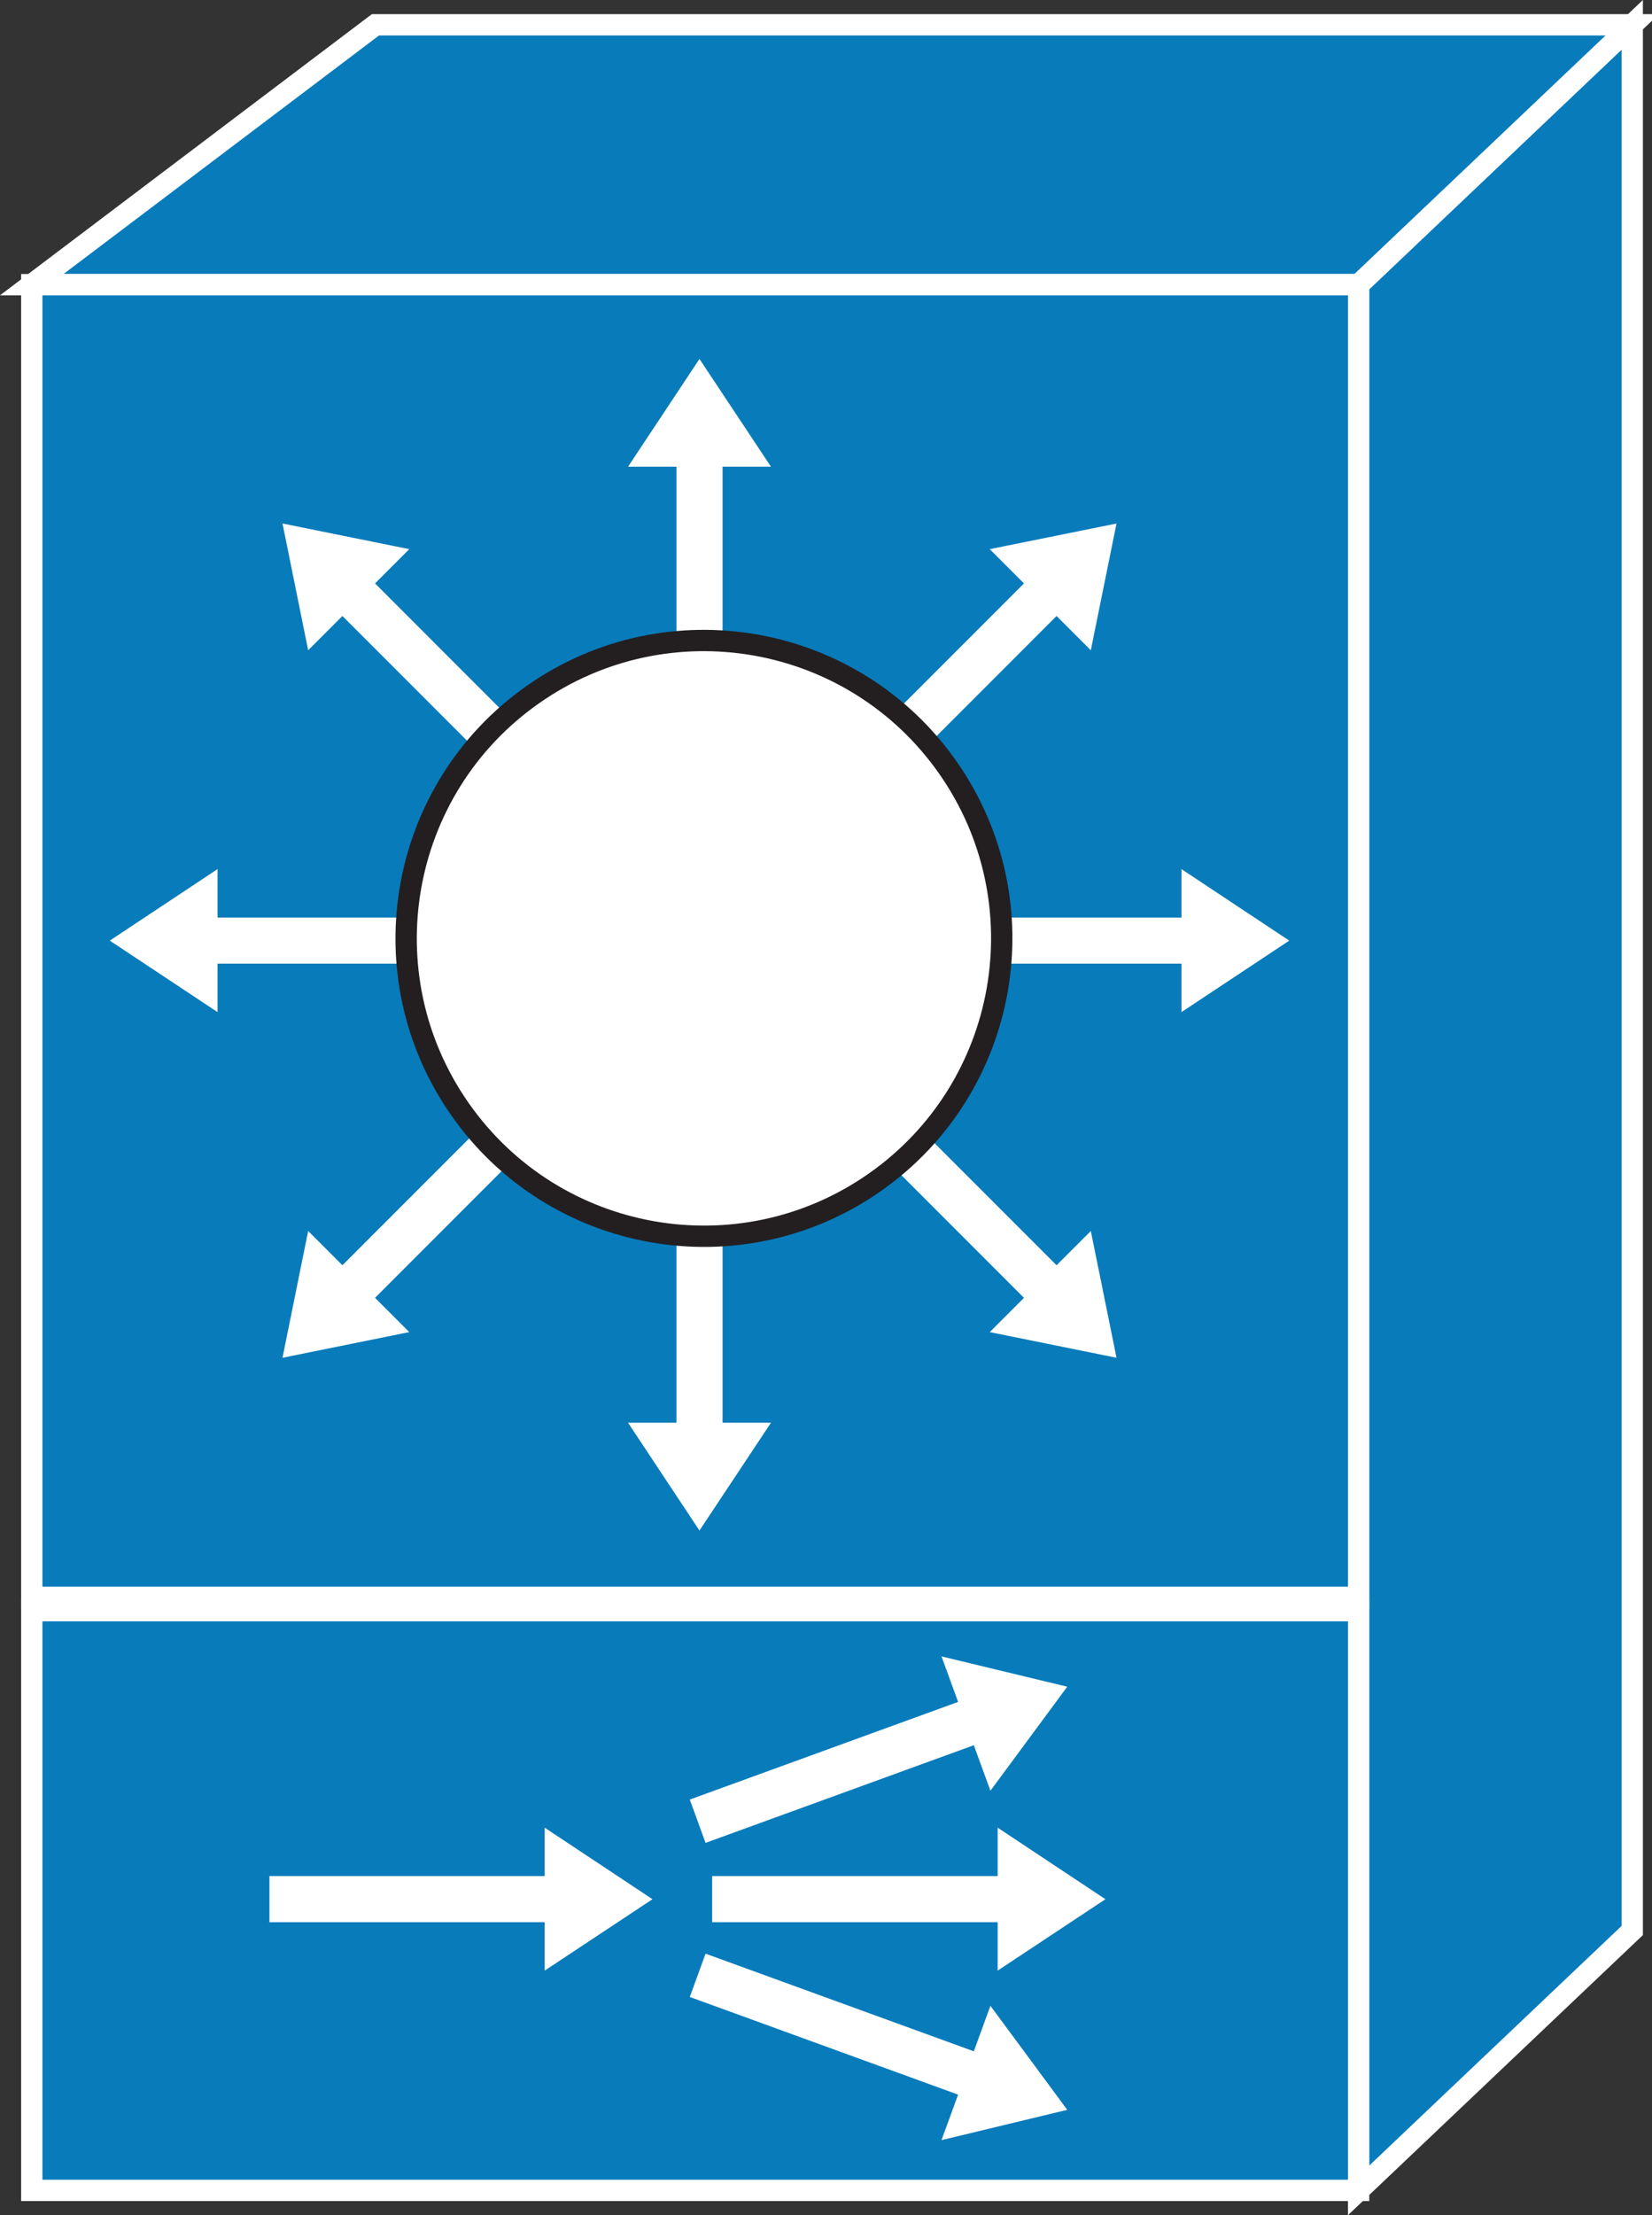 <?xml version="1.0" encoding="UTF-8" standalone="no"?>
<svg
   xmlns:dc="http://purl.org/dc/elements/1.1/"
   xmlns:cc="http://creativecommons.org/ns#"
   xmlns:rdf="http://www.w3.org/1999/02/22-rdf-syntax-ns#"
   xmlns:svg="http://www.w3.org/2000/svg"
   xmlns="http://www.w3.org/2000/svg"
   xmlns:sodipodi="http://sodipodi.sourceforge.net/DTD/sodipodi-0.dtd"
   xmlns:inkscape="http://www.inkscape.org/namespaces/inkscape"
   viewBox="0 0 38.75 51.945"
   height="51.945"
   width="38.75"
   xml:space="preserve"
   version="1.1"
   id="svg2"
   inkscape:version="0.91 r13725"
   sodipodi:docname="contentswitch.svg"><rect x="0" y="0" width="38.75" height="51.945" fill="#333333" stroke="none"/><sodipodi:namedview
     pagecolor="#ffffff"
     bordercolor="#666666"
     borderopacity="1"
     objecttolerance="10"
     gridtolerance="10"
     guidetolerance="10"
     inkscape:pageopacity="0"
     inkscape:pageshadow="2"
     inkscape:window-width="640"
     inkscape:window-height="480"
     id="namedview33"
     showgrid="false"
     inkscape:zoom="4.5428296"
     inkscape:cx="19.456249"
     inkscape:cy="25.975"
     inkscape:window-x="0"
     inkscape:window-y="23"
     inkscape:window-maximized="0"
     inkscape:current-layer="svg2" /><defs
     id="defs6"><clipPath
       id="clipPath18"
       clipPathUnits="userSpaceOnUse"><path
         id="path20"
         d="M 0,0 0,416 310,416 310,0 0,0 Z"
         inkscape:connector-curvature="0" /></clipPath></defs><g
     transform="matrix(1.25,0,0,-1.25,0,51.945)"
     id="g10"><g
       transform="scale(0.1,0.1)"
       id="g12"><g
         id="g14"><g
           clip-path="url(#clipPath18)"
           id="g16"><path
             id="path22"
             style="fill:#087bbb;fill-opacity:1;fill-rule:nonzero;stroke:none"
             d="m 306.293,53.406 0,357.5 -51.348,-48.75 0,-357.5 51.348,48.75"
             inkscape:connector-curvature="0" /><path
             id="path24"
             style="fill:none;stroke:#ffffff;stroke-width:4;stroke-linecap:butt;stroke-linejoin:miter;stroke-miterlimit:4;stroke-dasharray:none;stroke-opacity:1"
             d="m 306.293,53.406 0,357.5 -51.348,-48.75 0,-357.5 51.348,48.75 z"
             inkscape:connector-curvature="0" /><path
             id="path26"
             style="fill:#087bbb;fill-opacity:1;fill-rule:nonzero;stroke:none"
             d="m 306.293,410.906 -51.348,-48.75 -248.984,0 64.492,48.75 235.84,0"
             inkscape:connector-curvature="0" /><path
             id="path28"
             style="fill:none;stroke:#ffffff;stroke-width:4;stroke-linecap:butt;stroke-linejoin:miter;stroke-miterlimit:4;stroke-dasharray:none;stroke-opacity:1"
             d="m 306.293,410.906 -51.348,-48.75 -248.984,0 64.492,48.75 235.84,0 z"
             inkscape:connector-curvature="0" /><path
             id="path30"
             style="fill:#087bbb;fill-opacity:1;fill-rule:nonzero;stroke:none"
             d="m 5.961,115.906 248.984,0 0,246.25 -248.984,0 0,-246.25 z"
             inkscape:connector-curvature="0" /><path
             id="path32"
             style="fill:none;stroke:#ffffff;stroke-width:4;stroke-linecap:butt;stroke-linejoin:miter;stroke-miterlimit:4;stroke-dasharray:none;stroke-opacity:1"
             d="m 5.961,115.906 248.984,0 0,246.25 -248.984,0 0,-246.25 z"
             inkscape:connector-curvature="0" /><path
             id="path34"
             style="fill:#087bbb;fill-opacity:1;fill-rule:nonzero;stroke:none"
             d="m 5.961,4.656 248.984,0 0,108.75 -248.984,0 0,-108.75 z"
             inkscape:connector-curvature="0" /><path
             id="path36"
             style="fill:none;stroke:#ffffff;stroke-width:4;stroke-linecap:butt;stroke-linejoin:miter;stroke-miterlimit:4;stroke-dasharray:none;stroke-opacity:1"
             d="m 5.961,4.656 248.984,0 0,108.75 -248.984,0 0,-108.75 z"
             inkscape:connector-curvature="0" /><path
             id="path38"
             style="fill:#ffffff;fill-opacity:1;fill-rule:nonzero;stroke:none"
             d="m 108.246,268.223 -37.871,37.89 6.426,6.426 -23.789,4.813 4.816,-23.778 6.426,6.426 37.879,-37.891 6.113,6.114"
             inkscape:connector-curvature="0" /><path
             id="path40"
             style="fill:#ffffff;fill-opacity:1;fill-rule:nonzero;stroke:none"
             d="m 94.398,243.426 -53.574,0 0,9.094 -20.223,-13.418 20.223,-13.411 0,9.094 53.574,0 0,8.641"
             inkscape:connector-curvature="0" /><path
             id="path42"
             style="fill:#ffffff;fill-opacity:1;fill-rule:nonzero;stroke:none"
             d="m 102.133,216.094 -37.879,-37.891 -6.426,6.426 -4.816,-23.781 23.789,4.816 -6.426,6.426 37.871,37.89 -6.113,6.114"
             inkscape:connector-curvature="0" /><path
             id="path44"
             style="fill:#ffffff;fill-opacity:1;fill-rule:nonzero;stroke:none"
             d="m 126.938,202.246 0,-53.586 -9.083,0 13.399,-20.222 13.418,20.222 -9.082,0 0,53.586 -8.652,0"
             inkscape:connector-curvature="0" /><path
             id="path46"
             style="fill:#ffffff;fill-opacity:1;fill-rule:nonzero;stroke:none"
             d="m 126.938,274.422 0,53.586 -9.083,0 13.399,20.215 13.418,-20.215 -9.082,0 0,-53.586 -8.652,0"
             inkscape:connector-curvature="0" /><path
             id="path48"
             style="fill:#ffffff;fill-opacity:1;fill-rule:nonzero;stroke:none"
             d="m 154.273,209.98 37.879,-37.89 -6.425,-6.426 23.789,-4.816 -4.825,23.781 -6.425,-6.426 -37.879,37.891 -6.114,-6.114"
             inkscape:connector-curvature="0" /><path
             id="path50"
             style="fill:#ffffff;fill-opacity:1;fill-rule:nonzero;stroke:none"
             d="m 168.129,234.785 53.574,0 0,-9.094 20.227,13.411 -20.227,13.418 0,-9.094 -53.574,0 0,-8.641"
             inkscape:connector-curvature="0" /><path
             id="path52"
             style="fill:#ffffff;fill-opacity:1;fill-rule:nonzero;stroke:none"
             d="m 160.387,262.109 37.879,37.891 6.425,-6.426 4.825,23.778 -23.789,-4.813 6.425,-6.426 -37.879,-37.89 6.114,-6.114"
             inkscape:connector-curvature="0" /><path
             id="path54"
             style="fill:#ffffff;fill-opacity:1;fill-rule:nonzero;stroke:none"
             d="m 164.145,193.75 c 25.273,17.695 31.425,52.539 13.722,77.82 -17.707,25.285 -52.551,31.426 -77.824,13.723 C 74.769,267.598 68.617,232.754 86.324,207.469 104.027,182.188 138.871,176.055 164.145,193.75"
             inkscape:connector-curvature="0" /><path
             id="path56"
             style="fill:none;stroke:#231f20;stroke-width:4;stroke-linecap:butt;stroke-linejoin:miter;stroke-miterlimit:4;stroke-dasharray:none;stroke-opacity:1"
             d="m 164.145,193.75 c 25.273,17.695 31.425,52.539 13.722,77.82 -17.707,25.285 -52.551,31.426 -77.824,13.723 C 74.769,267.598 68.617,232.754 86.324,207.469 104.027,182.188 138.871,176.055 164.145,193.75 Z"
             inkscape:connector-curvature="0" /><path
             id="path58"
             style="fill:#ffffff;fill-opacity:1;fill-rule:nonzero;stroke:none"
             d="m 133.637,54.961 53.574,0 0,-9.082 20.227,13.398 -20.227,13.418 0,-9.082 -53.574,0 0,-8.652"
             inkscape:connector-curvature="0" /><path
             id="path60"
             style="fill:#ffffff;fill-opacity:1;fill-rule:nonzero;stroke:none"
             d="m 132.398,69.844 50.34,18.32 3.117,-8.535 14.415,19.512 -23.594,5.683 3.113,-8.535 -50.351,-18.32 2.96,-8.125"
             inkscape:connector-curvature="0" /><path
             id="path62"
             style="fill:#ffffff;fill-opacity:1;fill-rule:nonzero;stroke:none"
             d="m 132.398,49.062 50.34,-18.32 3.117,8.535 14.415,-19.512 -23.594,-5.684 3.113,8.535 -50.351,18.32 2.96,8.125"
             inkscape:connector-curvature="0" /><path
             id="path64"
             style="fill:#ffffff;fill-opacity:1;fill-rule:nonzero;stroke:none"
             d="m 50.562,54.961 51.648,0 0,-9.082 20.227,13.398 -20.227,13.418 0,-9.082 -51.648,0 0,-8.652"
             inkscape:connector-curvature="0" /></g></g></g></g></svg>